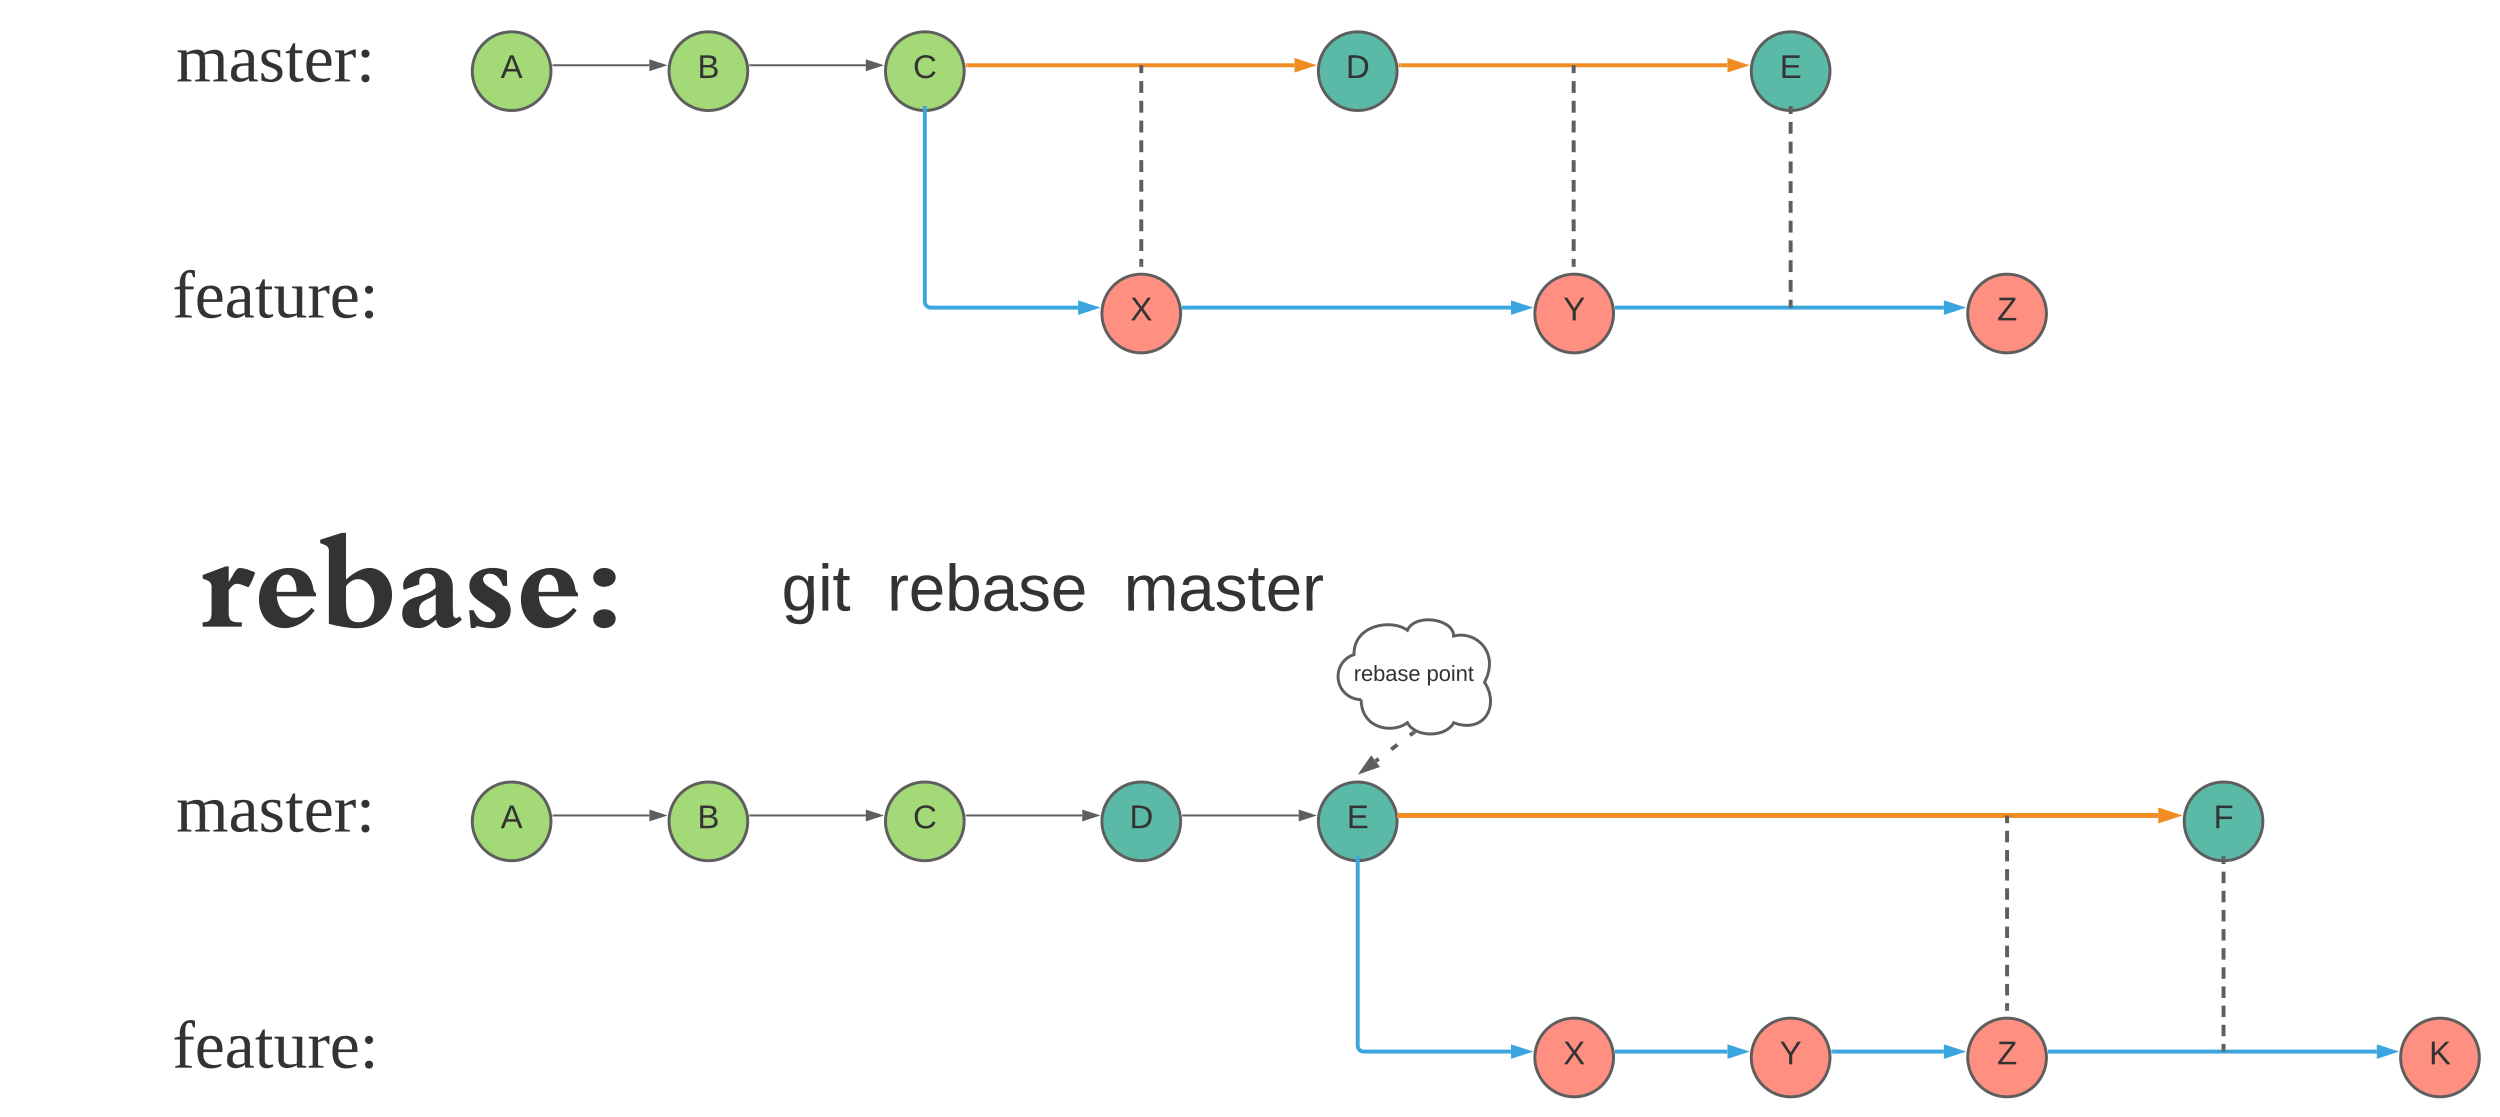 <svg xmlns="http://www.w3.org/2000/svg" xmlns:xlink="http://www.w3.org/1999/xlink" xmlns:lucid="lucid" width="2541" height="1135.17"><g transform="translate(20 -293.667)" lucid:page-tab-id="0_0"><g filter="url(#a)"><path d="M540 360c0 22.1-17.9 40-40 40s-40-17.9-40-40 17.9-40 40-40 40 17.9 40 40z" stroke="#5e5e5e" stroke-width="3" fill="#a3d977"/><use xlink:href="#b" transform="matrix(1,0,0,1,465,325) translate(23.889 41.979)"/></g><path d="M140 319.67c0-3.32 2.7-6 6-6h228c3.3 0 6 2.68 6 6v80.66c0 3.32-2.7 6-6 6H146c-3.3 0-6-2.68-6-6z" stroke="#000" stroke-opacity="0" stroke-width="3" fill="#fff" fill-opacity="0"/><use xlink:href="#c" transform="matrix(1,0,0,1,145,318.667) translate(13.867 57.705)"/><g filter="url(#a)"><path d="M740 360c0 22.1-17.9 40-40 40s-40-17.9-40-40 17.9-40 40-40 40 17.9 40 40z" stroke="#5e5e5e" stroke-width="3" fill="#a3d977"/><use xlink:href="#d" transform="matrix(1,0,0,1,665,325) translate(23.889 41.979)"/></g><g filter="url(#a)"><path d="M960 360c0 22.1-17.9 40-40 40s-40-17.9-40-40 17.9-40 40-40 40 17.9 40 40z" stroke="#5e5e5e" stroke-width="3" fill="#a3d977"/><use xlink:href="#e" transform="matrix(1,0,0,1,885,325) translate(23.009 41.979)"/></g><g filter="url(#a)"><path d="M1400 360c0 22.1-17.9 40-40 40s-40-17.9-40-40 17.9-40 40-40 40 17.9 40 40z" stroke="#5e5e5e" stroke-width="3" fill="#5abaa7"/><use xlink:href="#f" transform="matrix(1,0,0,1,1325,325) translate(23.009 41.979)"/></g><g filter="url(#a)"><path d="M1840 360c0 22.1-17.9 40-40 40s-40-17.9-40-40 17.9-40 40-40 40 17.9 40 40z" stroke="#5e5e5e" stroke-width="3" fill="#5abaa7"/><use xlink:href="#g" transform="matrix(1,0,0,1,1765,325) translate(23.889 41.979)"/></g><g filter="url(#a)"><path d="M1180 606.33c0 22.1-17.9 40-40 40s-40-17.9-40-40 17.9-40 40-40 40 17.9 40 40z" stroke="#5e5e5e" stroke-width="3" fill="#ff8f80"/><use xlink:href="#h" transform="matrix(1,0,0,1,1105,571.333) translate(23.889 41.979)"/></g><path d="M920 403.5v196.83c0 3.32 2.7 6 6 6h149.76" stroke="#3aa6dd" stroke-width="4" fill="none"/><path d="M919.98 401.5l2.02-.07v2.12h-4v-2.17z" fill="#3aa6dd"/><path d="M1092.03 606.33l-14.27 4.64v-9.27z" stroke="#3aa6dd" stroke-width="4" fill="#3aa6dd"/><g filter="url(#a)"><path d="M1620 606.33c0 22.1-17.9 40-40 40s-40-17.9-40-40 17.9-40 40-40 40 17.9 40 40z" stroke="#5e5e5e" stroke-width="3" fill="#ff8f80"/><use xlink:href="#i" transform="matrix(1,0,0,1,1545,571.333) translate(23.889 41.979)"/></g><g filter="url(#a)"><path d="M2060 606.33c0 22.1-17.9 40-40 40s-40-17.9-40-40 17.9-40 40-40 40 17.9 40 40z" stroke="#5e5e5e" stroke-width="3" fill="#ff8f80"/><use xlink:href="#j" transform="matrix(1,0,0,1,1985,571.333) translate(24.861 41.979)"/></g><path d="M542.5 360H640" stroke="#5e5e5e" stroke-width="2" fill="none"/><path d="M542.53 361h-1.1l.07-.98-.03-1.02h1.06z" fill="#5e5e5e"/><path d="M655.26 360L641 364.64v-9.28z" stroke="#5e5e5e" stroke-width="2" fill="#5e5e5e"/><path d="M742.5 360H860" stroke="#5e5e5e" stroke-width="2" fill="none"/><path d="M742.53 361h-1.1l.07-.98-.03-1.02h1.06z" fill="#5e5e5e"/><path d="M875.26 360L861 364.64v-9.28z" stroke="#5e5e5e" stroke-width="2" fill="#5e5e5e"/><path d="M963.5 360h332.26" stroke="#ef8d22" stroke-width="4" fill="none"/><path d="M963.55 362h-2.17l.12-1.98-.07-2.02h2.12z" fill="#ef8d22"/><path d="M1312.03 360l-14.27 4.64v-9.28z" stroke="#ef8d22" stroke-width="4" fill="#ef8d22"/><path d="M1403.5 360h332.26" stroke="#ef8d22" stroke-width="4" fill="none"/><path d="M1403.55 362h-2.17l.12-1.98-.07-2.02h2.12z" fill="#ef8d22"/><path d="M1752.03 360l-14.27 4.64v-9.28z" stroke="#ef8d22" stroke-width="4" fill="#ef8d22"/><path d="M1183.5 606.33h332.26" stroke="#3aa6dd" stroke-width="4" fill="none"/><path d="M1183.55 608.33h-2.17l.12-1.98-.07-2.02h2.12z" fill="#3aa6dd"/><path d="M1532.03 606.33l-14.27 4.64v-9.27z" stroke="#3aa6dd" stroke-width="4" fill="#3aa6dd"/><path d="M1623.5 606.33h332.26" stroke="#3aa6dd" stroke-width="4" fill="none"/><path d="M1623.55 608.33h-2.17l.12-1.98-.07-2.02h2.12z" fill="#3aa6dd"/><path d="M1972.03 606.33l-14.27 4.64v-9.27z" stroke="#3aa6dd" stroke-width="4" fill="#3aa6dd"/><path d="M140 559.67c0-3.32 2.7-6 6-6h228c3.3 0 6 2.68 6 6v80.66c0 3.32-2.7 6-6 6H146c-3.3 0-6-2.68-6-6z" stroke="#000" stroke-opacity="0" stroke-width="3" fill="#fff" fill-opacity="0"/><use xlink:href="#k" transform="matrix(1,0,0,1,145,558.667) translate(10.231 57.705)"/><path d="M0 826c0-3.3 2.7-6 6-6h788c3.3 0 6 2.7 6 6v148c0 3.3-2.7 6-6 6H6c-3.3 0-6-2.7-6-6z" stroke="#000" stroke-opacity="0" stroke-width="3" fill="#fff" fill-opacity="0"/><use xlink:href="#l" transform="matrix(1,0,0,1,5,825) translate(178.333 105.642)"/><g filter="url(#a)"><path d="M540 1122.5c0 22.1-17.9 40-40 40s-40-17.9-40-40 17.9-40 40-40 40 17.9 40 40z" stroke="#5e5e5e" stroke-width="3" fill="#a3d977"/><use xlink:href="#b" transform="matrix(1,0,0,1,465,1087.5) translate(23.889 41.979)"/></g><g filter="url(#a)"><path d="M740 1122.5c0 22.1-17.9 40-40 40s-40-17.9-40-40 17.9-40 40-40 40 17.9 40 40z" stroke="#5e5e5e" stroke-width="3" fill="#a3d977"/><use xlink:href="#d" transform="matrix(1,0,0,1,665,1087.5) translate(23.889 41.979)"/></g><g filter="url(#a)"><path d="M960 1122.5c0 22.1-17.9 40-40 40s-40-17.9-40-40 17.9-40 40-40 40 17.9 40 40z" stroke="#5e5e5e" stroke-width="3" fill="#a3d977"/><use xlink:href="#e" transform="matrix(1,0,0,1,885,1087.5) translate(23.009 41.979)"/></g><g filter="url(#a)"><path d="M1180 1122.5c0 22.1-17.9 40-40 40s-40-17.9-40-40 17.9-40 40-40 40 17.9 40 40z" stroke="#5e5e5e" stroke-width="3" fill="#5abaa7"/><use xlink:href="#f" transform="matrix(1,0,0,1,1105,1087.5) translate(23.009 41.979)"/></g><g filter="url(#a)"><path d="M1400 1122.5c0 22.1-17.9 40-40 40s-40-17.9-40-40 17.9-40 40-40 40 17.9 40 40z" stroke="#5e5e5e" stroke-width="3" fill="#5abaa7"/><use xlink:href="#g" transform="matrix(1,0,0,1,1325,1087.5) translate(23.889 41.979)"/></g><g filter="url(#a)"><path d="M1620 1362.5c0 22.1-17.9 40-40 40s-40-17.9-40-40 17.9-40 40-40 40 17.9 40 40z" stroke="#5e5e5e" stroke-width="3" fill="#ff8f80"/><use xlink:href="#h" transform="matrix(1,0,0,1,1545,1327.5) translate(23.889 41.979)"/></g><g filter="url(#a)"><path d="M1840 1362.5c0 22.1-17.9 40-40 40s-40-17.9-40-40 17.9-40 40-40 40 17.9 40 40z" stroke="#5e5e5e" stroke-width="3" fill="#ff8f80"/><use xlink:href="#i" transform="matrix(1,0,0,1,1765,1327.5) translate(23.889 41.979)"/></g><g filter="url(#a)"><path d="M2060 1362.5c0 22.1-17.9 40-40 40s-40-17.9-40-40 17.9-40 40-40 40 17.9 40 40z" stroke="#5e5e5e" stroke-width="3" fill="#ff8f80"/><use xlink:href="#j" transform="matrix(1,0,0,1,1985,1327.5) translate(24.861 41.979)"/></g><path d="M542.5 1122.5H640" stroke="#5e5e5e" stroke-width="2" fill="none"/><path d="M542.53 1123.5h-1.1l.07-.98-.03-1.02h1.06z" fill="#5e5e5e"/><path d="M655.26 1122.5l-14.26 4.64v-9.28z" stroke="#5e5e5e" stroke-width="2" fill="#5e5e5e"/><path d="M742.5 1122.5H860" stroke="#5e5e5e" stroke-width="2" fill="none"/><path d="M742.53 1123.5h-1.1l.07-.98-.03-1.02h1.06z" fill="#5e5e5e"/><path d="M875.26 1122.5l-14.26 4.64v-9.28z" stroke="#5e5e5e" stroke-width="2" fill="#5e5e5e"/><path d="M962.5 1122.5H1080" stroke="#5e5e5e" stroke-width="2" fill="none"/><path d="M962.53 1123.5h-1.1l.07-.98-.03-1.02h1.06z" fill="#5e5e5e"/><path d="M1095.26 1122.5l-14.26 4.64v-9.28z" stroke="#5e5e5e" stroke-width="2" fill="#5e5e5e"/><path d="M1182.5 1122.5H1300" stroke="#5e5e5e" stroke-width="2" fill="none"/><path d="M1182.53 1123.5h-1.1l.07-.98-.03-1.02h1.06z" fill="#5e5e5e"/><path d="M1315.26 1122.5l-14.26 4.64v-9.28z" stroke="#5e5e5e" stroke-width="2" fill="#5e5e5e"/><path d="M1623.5 1362.5h112.26" stroke="#3aa6dd" stroke-width="4" fill="none"/><path d="M1623.55 1364.5h-2.17l.12-1.98-.07-2.02h2.12z" fill="#3aa6dd"/><path d="M1752.03 1362.5l-14.27 4.64v-9.28z" stroke="#3aa6dd" stroke-width="4" fill="#3aa6dd"/><path d="M1843.5 1362.5h112.26" stroke="#3aa6dd" stroke-width="4" fill="none"/><path d="M1843.55 1364.5h-2.17l.12-1.98-.07-2.02h2.12z" fill="#3aa6dd"/><path d="M1972.03 1362.5l-14.27 4.64v-9.28z" stroke="#3aa6dd" stroke-width="4" fill="#3aa6dd"/><path d="M140 1082.17c0-3.32 2.7-6 6-6h228c3.3 0 6 2.68 6 6v80.66c0 3.32-2.7 6-6 6H146c-3.3 0-6-2.68-6-6z" stroke="#000" stroke-opacity="0" stroke-width="3" fill="#fff" fill-opacity="0"/><use xlink:href="#c" transform="matrix(1,0,0,1,145,1081.167) translate(13.867 57.705)"/><path d="M140 1322.17c0-3.32 2.7-6 6-6h228c3.3 0 6 2.68 6 6v80.66c0 3.32-2.7 6-6 6H146c-3.3 0-6-2.68-6-6z" stroke="#000" stroke-opacity="0" stroke-width="3" fill="#fff" fill-opacity="0"/><use xlink:href="#k" transform="matrix(1,0,0,1,145,1321.167) translate(10.231 57.705)"/><g filter="url(#a)"><path d="M2280 1122.5c0 22.1-17.9 40-40 40s-40-17.9-40-40 17.9-40 40-40 40 17.9 40 40z" stroke="#5e5e5e" stroke-width="3" fill="#5abaa7"/><use xlink:href="#m" transform="matrix(1,0,0,1,2205,1087.5) translate(24.861 41.979)"/></g><path d="M1402.5 1122.5h771.14M1402.56 1122.5H1400" stroke="#ef8d22" stroke-width="5" fill="none"/><path d="M2190.4 1122.5l-14.26 4.64v-9.28z" stroke="#ef8d22" stroke-width="5" fill="#ef8d22"/><g filter="url(#a)"><path d="M2500 1362.5c0 22.1-17.9 40-40 40s-40-17.9-40-40 17.9-40 40-40 40 17.9 40 40z" stroke="#5e5e5e" stroke-width="3" fill="#ff8f80"/><use xlink:href="#n" transform="matrix(1,0,0,1,2425,1327.5) translate(23.889 41.979)"/></g><path d="M2063.5 1362.5h332.26" stroke="#3aa6dd" stroke-width="4" fill="none"/><path d="M2063.55 1364.5h-2.17l.12-1.98-.07-2.02h2.12z" fill="#3aa6dd"/><path d="M2412.03 1362.5l-14.27 4.64v-9.28z" stroke="#3aa6dd" stroke-width="4" fill="#3aa6dd"/><path d="M720 838.5c0-3.3 2.7-6 6-6h648c3.3 0 6 2.7 6 6v123c0 3.3-2.7 6-6 6H726c-3.3 0-6-2.7-6-6z" stroke="#000" stroke-opacity="0" stroke-width="3" fill="#fff" fill-opacity="0"/><use xlink:href="#o" transform="matrix(1,0,0,1,725,837.5) translate(49.444 76.771)"/><use xlink:href="#p" transform="matrix(1,0,0,1,725,837.5) translate(156.667 76.771)"/><use xlink:href="#q" transform="matrix(1,0,0,1,725,837.5) translate(397.222 76.771)"/><path d="M1360 1166v190.5c0 3.3 2.7 6 6 6h149.76" stroke="#3aa6dd" stroke-width="4" fill="none"/><path d="M1359.98 1164l2.02-.07v2.12h-4v-2.17z" fill="#3aa6dd"/><path d="M1532.03 1362.5l-14.27 4.64v-9.28z" stroke="#3aa6dd" stroke-width="4" fill="#3aa6dd"/><path d="M1140 362v6.02m0 8.04v12.05m0 8.04v12.05m0 8.02v12.05m0 8.04v12.06m0 8.03v12.04m0 8.03v12.05m0 8.04v12.05m0 8.04v12.05m0 8.02v12.05m0 8.04v6.03M1140 362.05V360" stroke="#5e5e5e" stroke-width="4" fill="none"/><path d="M1142 564.96l-1.98-.13-2.02.07v-2.12h4z" fill="#5e5e5e"/><path d="M1579.47 362v6.03m0 8.03v12.05m0 8.04v12.06m0 8.03v12.05m0 8.03v12.07m0 8.03v12.05m0 8.04v12.04m0 8.03v12.05m0 8.04v12.05m0 8.04v12.05m0 8.03v6.02M1579.47 362.05V360" stroke="#5e5e5e" stroke-width="4" fill="none"/><path d="M1581.47 564.92l-1.45-.1-2.55.1v-2.12h4z" fill="#5e5e5e"/><path d="M1800 403.5v6.03m0 8.03v12.05m0 8.04v12.05m0 8.03v12.05m0 8.03v12.06m0 8.03v12.04m0 8.04v12.05m0 8.03v12.05m0 8.04v12.05m0 8.03v12.05m0 8.03v6.03" stroke="#5e5e5e" stroke-width="4" fill="none"/><path d="M1799.98 401.5l2.02-.07v2.12h-4v-2.17z" fill="#5e5e5e"/><path d="M1800 604.28v2.05" stroke="#5e5e5e" stroke-width="4" fill="none"/><path d="M1363.5 1004.75c-12.98 0-23.5-10.52-23.5-23.5 0-10.38 6.36-19.14 16.24-22.35-.57-30.52 38.6-36.4 54.26-24.65 7.83-17.63 47-11.75 47 5.88 23.5-5.88 47 17.62 31.33 47 15.67 23.5 0 52.87-31.33 41.12-7.83 15.27-39.17 15.27-47 0-15.67 11.75-47 5.88-47-23.5z" stroke="#5e5e5e" stroke-width="3" fill="#fff"/><use xlink:href="#r" transform="matrix(1,0,0,1,1345,927.5) translate(10.951 58.278)"/><use xlink:href="#s" transform="matrix(1,0,0,1,1345,927.5) translate(84.963 58.278)"/><path d="M1416.22 1038.6l-3.18 2.4m-12.68 9.56l-6.35 4.8m-12.67 9.56l-3.18 2.4" stroke="#5e5e5e" stroke-width="4" fill="none"/><path d="M1417.75 1037.37l2.1 1-2.47 1.86-2.4-3.2 1-.75z" fill="#5e5e5e"/><path d="M1365.17 1077.1l8.6-12.3 5.58 7.4z" stroke="#5e5e5e" stroke-width="4" fill="#5e5e5e"/><path d="M2020 1124.5v5.83m0 7.78v11.68m0 7.78v11.67m0 7.78v11.68m0 7.78v11.67m0 7.78v11.68m0 7.78v11.67m0 7.78v11.68m0 7.78v11.67m0 7.78v11.68m0 7.78v5.84M2020 1124.55v-2.05" stroke="#5e5e5e" stroke-width="4" fill="none"/><path d="M2022 1321.12l-1.98-.12-2.02.07v-2.12h4z" fill="#5e5e5e"/><path d="M2240 1166v5.84m0 7.78v11.67m0 7.77v11.67m0 7.78v11.67m0 7.77v11.67m0 7.78v11.67m0 7.77v11.67m0 7.78V1308m0 7.77v11.67m0 7.78v11.67m0 7.77v5.83" stroke="#5e5e5e" stroke-width="4" fill="none"/><path d="M2239.98 1164l2.02-.07v2.12h-4v-2.17z" fill="#5e5e5e"/><path d="M2240 1360.45v2.05" stroke="#5e5e5e" stroke-width="4" fill="none"/><defs><path fill="#333" d="M205 0l-28-72H64L36 0H1l101-248h38L239 0h-34zm-38-99l-47-123c-12 45-31 82-46 123h93" id="t"/><use transform="matrix(0.093,0,0,0.093,0,0)" xlink:href="#t" id="b"/><filter id="a" filterUnits="objectBoundingBox" x="-.13" y="-.05" width="1.25" height="1.25"><feOffset result="offOut" in="SourceAlpha" dy="6"/><feGaussianBlur result="blurOut" in="offOut" stdDeviation="5"/><feColorMatrix result="colorOut" in="blurOut" values="0 0 0 0 0 0 0 0 0 0 0 0 0 0 0 0 0 0 0.502 0"/><feBlend in="SourceGraphic" in2="colorOut"/></filter><path fill="#333" d="M126-118c4-37-42-32-68-25v131l24 4v8H8C5-13 21-9 28-12v-141c-7-3-23 1-20-12h48l1 13c22-15 77-30 92 2 32-22 104-36 104 29v109c8 3 24-2 21 12h-75v-8l25-4v-106c3-39-45-31-72-24 7 37 1 88 3 130l25 4v8h-78v-8l24-4v-106" id="u"/><path fill="#333" d="M32-163c41-10 102-14 102 39v112c8 3 24-2 21 12h-45l-4-17C83 13 3 13 13-46c-2-50 45-50 92-51 4-36-5-70-42-56-6 2-12 4-16 6-4 7 0 23-15 20v-36zM42-47c0 41 41 33 63 22v-59c-34 1-63-1-63 37" id="v"/><path fill="#333" d="M41-130c7 48 86 23 86 84 0 56-69 57-112 41v-40c20 0 9 29 31 31 35 19 77-26 41-50-27-18-72-13-72-59 0-50 58-52 100-41v36c-19 1-8-25-28-25-21-7-50-1-46 23" id="w"/><path fill="#333" d="M54-38c-1 25 24 26 44 20v12C71 10 25 9 25-35v-115H4c-2-14 14-10 21-15l18-38h11v38h38v15H54v112" id="x"/><path fill="#333" d="M84-170c49 0 66 33 63 87H46c-8 60 38 80 95 63v10C128-2 108 4 88 4 34 4 14-29 14-84c-1-54 22-86 70-86zm33 73c12-57-57-82-69-24-1 7-2 15-2 24h71" id="y"/><path fill="#333" d="M57-145c16-10 35-24 60-25v45c-19 1-8-30-40-17l-20 6v124l29 4v8H7v-8l21-4v-141c-8-3-24 2-21-12h48" id="z"/><path fill="#333" d="M50-37c14 0 21 9 21 21S62 5 50 5C37 5 28-4 28-16s8-21 22-21zm0-132c12 0 21 9 21 21 0 13-9 22-21 22-13 0-22-9-22-22 0-12 9-21 22-21" id="A"/><g id="c"><use transform="matrix(0.191,0,0,0.191,0,0)" xlink:href="#u"/><use transform="matrix(0.191,0,0,0.191,53.58,0)" xlink:href="#v"/><use transform="matrix(0.191,0,0,0.191,84.006,0)" xlink:href="#w"/><use transform="matrix(0.191,0,0,0.191,110.796,0)" xlink:href="#x"/><use transform="matrix(0.191,0,0,0.191,129.932,0)" xlink:href="#y"/><use transform="matrix(0.191,0,0,0.191,160.358,0)" xlink:href="#z"/><use transform="matrix(0.191,0,0,0.191,183.13,0)" xlink:href="#A"/></g><path fill="#333" d="M160-131c35 5 61 23 61 61C221 17 115-2 30 0v-248c76 3 177-17 177 60 0 33-19 50-47 57zm-97-11c50-1 110 9 110-42 0-47-63-36-110-37v79zm0 115c55-2 124 14 124-45 0-56-70-42-124-44v89" id="B"/><use transform="matrix(0.093,0,0,0.093,0,0)" xlink:href="#B" id="d"/><path fill="#333" d="M212-179c-10-28-35-45-73-45-59 0-87 40-87 99 0 60 29 101 89 101 43 0 62-24 78-52l27 14C228-24 195 4 139 4 59 4 22-46 18-125c-6-104 99-153 187-111 19 9 31 26 39 46" id="C"/><use transform="matrix(0.093,0,0,0.093,0,0)" xlink:href="#C" id="e"/><path fill="#333" d="M30-248c118-7 216 8 213 122C240-48 200 0 122 0H30v-248zM63-27c89 8 146-16 146-99s-60-101-146-95v194" id="D"/><use transform="matrix(0.093,0,0,0.093,0,0)" xlink:href="#D" id="f"/><path fill="#333" d="M30 0v-248h187v28H63v79h144v27H63v87h162V0H30" id="E"/><use transform="matrix(0.093,0,0,0.093,0,0)" xlink:href="#E" id="g"/><path fill="#333" d="M195 0l-74-108L45 0H8l94-129-87-119h37l69 98 67-98h37l-84 118L233 0h-38" id="F"/><use transform="matrix(0.093,0,0,0.093,0,0)" xlink:href="#F" id="h"/><path fill="#333" d="M137-103V0h-34v-103L8-248h37l75 118 75-118h37" id="G"/><use transform="matrix(0.093,0,0,0.093,0,0)" xlink:href="#G" id="i"/><path fill="#333" d="M209 0H11v-25l151-195H24v-28h176v25L50-27h159V0" id="H"/><use transform="matrix(0.093,0,0,0.093,0,0)" xlink:href="#H" id="j"/><path fill="#333" d="M103-236c-39-15-35 32-34 71h44v15H69v136l35 6v8H15v-8l25-6v-136H11v-9l29-7c-6-59 23-100 80-84v36c-15 2-12-14-17-22" id="I"/><path fill="#333" d="M124-13C89 8 26 15 26-45v-108c-8-3-24 2-21-12h50v118c-3 37 42 32 69 25v-131l-25-4v-8h54v153c8 3 24-2 21 12h-48" id="J"/><g id="k"><use transform="matrix(0.191,0,0,0.191,0,0)" xlink:href="#I"/><use transform="matrix(0.191,0,0,0.191,22.772,0)" xlink:href="#y"/><use transform="matrix(0.191,0,0,0.191,53.198,0)" xlink:href="#v"/><use transform="matrix(0.191,0,0,0.191,83.623,0)" xlink:href="#x"/><use transform="matrix(0.191,0,0,0.191,102.759,0)" xlink:href="#J"/><use transform="matrix(0.191,0,0,0.191,137.204,0)" xlink:href="#z"/><use transform="matrix(0.191,0,0,0.191,159.975,0)" xlink:href="#y"/><use transform="matrix(0.191,0,0,0.191,190.401,0)" xlink:href="#A"/></g><path fill="#333" d="M20 0v-34c50 2 68-17 68-75v-176c6-63-27-67-68-83v-27l176-66h23v120c69-113 55-119 140-98l62 24c-12 41-33 89-51 114-26-8-58-27-88-27-20 0-40 15-63 48v161c-4 81 28 88 100 85V0H20" id="K"/><path fill="#333" d="M37-209c0-140 96-240 230-240 104 0 172 56 185 159 3 17 8 26 21 34v24H174c6 91 66 164 136 164 38 0 78-23 129-77l24 21C402-39 316 11 233 11 117 11 37-79 37-209zm135-57h153c-1-82-29-132-76-132-49-1-81 58-77 132" id="L"/><path fill="#333" d="M74-22v-539c8-60-28-61-66-78v-26l163-52h34v357c62-57 127-89 179-89 97 0 173 91 173 206C557-96 441 12 285 12 236 12 137-4 74-22zm131-158c0 102 29 146 96 146 76 0 121-60 121-161 0-155-137-225-217-114v129" id="M"/><path fill="#333" d="M251-450c91 0 175 40 175 150 0 55-2 180 4 217 10 24 27 21 49 4l16 25c-35 37-87 64-122 64-40 0-66-22-75-64-36 29-76 65-134 65C87 11 39-32 39-101c0-74 46-111 122-130 63-16 104-39 132-64 7-62-13-111-66-112-43-1-65 35-56 83L51-282c-4-17-5-25-5-36 0-85 127-132 205-132zm-83 327c0 44 22 74 54 74 18 0 32-8 73-44v-154c-20 16-28 20-69 39-43 21-58 43-58 85" id="N"/><path fill="#333" d="M220 12c-28 0-77-8-111-16-6 0-12 4-22 14H57L45-126h34c24 60 61 91 112 91 47 0 73-53 39-84-14-12-13-13-80-56-78-50-104-84-104-138 0-125 169-167 287-114l2 115h-33c-20-60-56-93-102-93-28 0-49 18-49 42 0 27 20 48 78 81 68 39 75 44 97 66 23 23 36 56 36 92 0 79-60 136-142 136" id="O"/><path fill="#333" d="M165-305c-47 0-83-31-83-72s38-72 86-72c50 0 86 30 86 71 0 42-38 73-89 73zM82-61c0-41 38-72 86-72 50 0 86 30 86 71 0 42-38 73-89 73-47 0-83-31-83-72" id="P"/><g id="l"><use transform="matrix(0.133,0,0,0.133,0,0)" xlink:href="#K"/><use transform="matrix(0.133,0,0,0.133,54.933,0)" xlink:href="#L"/><use transform="matrix(0.133,0,0,0.133,121.067,0)" xlink:href="#M"/><use transform="matrix(0.133,0,0,0.133,200.267,0)" xlink:href="#N"/><use transform="matrix(0.133,0,0,0.133,267.6,0)" xlink:href="#O"/><use transform="matrix(0.133,0,0,0.133,321.2,0)" xlink:href="#L"/><use transform="matrix(0.133,0,0,0.133,388.667,0)" xlink:href="#P"/></g><path fill="#333" d="M63-220v92h138v28H63V0H30v-248h175v28H63" id="Q"/><use transform="matrix(0.093,0,0,0.093,0,0)" xlink:href="#Q" id="m"/><path fill="#333" d="M194 0L95-120 63-95V0H30v-248h33v124l119-124h40L117-140 236 0h-42" id="R"/><use transform="matrix(0.093,0,0,0.093,0,0)" xlink:href="#R" id="n"/><path fill="#333" d="M177-190C167-65 218 103 67 71c-23-6-38-20-44-43l32-5c15 47 100 32 89-28v-30C133-14 115 1 83 1 29 1 15-40 15-95c0-56 16-97 71-98 29-1 48 16 59 35 1-10 0-23 2-32h30zM94-22c36 0 50-32 50-73 0-42-14-75-50-75-39 0-46 34-46 75s6 73 46 73" id="S"/><path fill="#333" d="M24-231v-30h32v30H24zM24 0v-190h32V0H24" id="T"/><path fill="#333" d="M59-47c-2 24 18 29 38 22v24C64 9 27 4 27-40v-127H5v-23h24l9-43h21v43h35v23H59v120" id="U"/><g id="o"><use transform="matrix(0.185,0,0,0.185,0,0)" xlink:href="#S"/><use transform="matrix(0.185,0,0,0.185,37.037,0)" xlink:href="#T"/><use transform="matrix(0.185,0,0,0.185,51.667,0)" xlink:href="#U"/></g><path fill="#333" d="M114-163C36-179 61-72 57 0H25l-1-190h30c1 12-1 29 2 39 6-27 23-49 58-41v29" id="V"/><path fill="#333" d="M100-194c63 0 86 42 84 106H49c0 40 14 67 53 68 26 1 43-12 49-29l28 8c-11 28-37 45-77 45C44 4 14-33 15-96c1-61 26-98 85-98zm52 81c6-60-76-77-97-28-3 7-6 17-6 28h103" id="W"/><path fill="#333" d="M115-194c53 0 69 39 70 98 0 66-23 100-70 100C84 3 66-7 56-30L54 0H23l1-261h32v101c10-23 28-34 59-34zm-8 174c40 0 45-34 45-75 0-40-5-75-45-74-42 0-51 32-51 76 0 43 10 73 51 73" id="X"/><path fill="#333" d="M141-36C126-15 110 5 73 4 37 3 15-17 15-53c-1-64 63-63 125-63 3-35-9-54-41-54-24 1-41 7-42 31l-33-3c5-37 33-52 76-52 45 0 72 20 72 64v82c-1 20 7 32 28 27v20c-31 9-61-2-59-35zM48-53c0 20 12 33 32 33 41-3 63-29 60-74-43 2-92-5-92 41" id="Y"/><path fill="#333" d="M135-143c-3-34-86-38-87 0 15 53 115 12 119 90S17 21 10-45l28-5c4 36 97 45 98 0-10-56-113-15-118-90-4-57 82-63 122-42 12 7 21 19 24 35" id="Z"/><g id="p"><use transform="matrix(0.185,0,0,0.185,0,0)" xlink:href="#V"/><use transform="matrix(0.185,0,0,0.185,22.037,0)" xlink:href="#W"/><use transform="matrix(0.185,0,0,0.185,59.074,0)" xlink:href="#X"/><use transform="matrix(0.185,0,0,0.185,96.111,0)" xlink:href="#Y"/><use transform="matrix(0.185,0,0,0.185,133.148,0)" xlink:href="#Z"/><use transform="matrix(0.185,0,0,0.185,166.481,0)" xlink:href="#W"/></g><path fill="#333" d="M210-169c-67 3-38 105-44 169h-31v-121c0-29-5-50-35-48C34-165 62-65 56 0H25l-1-190h30c1 10-1 24 2 32 10-44 99-50 107 0 11-21 27-35 58-36 85-2 47 119 55 194h-31v-121c0-29-5-49-35-48" id="aa"/><g id="q"><use transform="matrix(0.185,0,0,0.185,0,0)" xlink:href="#aa"/><use transform="matrix(0.185,0,0,0.185,55.37,0)" xlink:href="#Y"/><use transform="matrix(0.185,0,0,0.185,92.407,0)" xlink:href="#Z"/><use transform="matrix(0.185,0,0,0.185,125.741,0)" xlink:href="#U"/><use transform="matrix(0.185,0,0,0.185,144.259,0)" xlink:href="#W"/><use transform="matrix(0.185,0,0,0.185,181.296,0)" xlink:href="#V"/></g><g id="r"><use transform="matrix(0.062,0,0,0.062,0,0)" xlink:href="#V"/><use transform="matrix(0.062,0,0,0.062,7.346,0)" xlink:href="#W"/><use transform="matrix(0.062,0,0,0.062,19.691,0)" xlink:href="#X"/><use transform="matrix(0.062,0,0,0.062,32.037,0)" xlink:href="#Y"/><use transform="matrix(0.062,0,0,0.062,44.383,0)" xlink:href="#Z"/><use transform="matrix(0.062,0,0,0.062,55.494,0)" xlink:href="#W"/></g><path fill="#333" d="M115-194c55 1 70 41 70 98S169 2 115 4C84 4 66-9 55-30l1 105H24l-1-265h31l2 30c10-21 28-34 59-34zm-8 174c40 0 45-34 45-75s-6-73-45-74c-42 0-51 32-51 76 0 43 10 73 51 73" id="ab"/><path fill="#333" d="M100-194c62-1 85 37 85 99 1 63-27 99-86 99S16-35 15-95c0-66 28-99 85-99zM99-20c44 1 53-31 53-75 0-43-8-75-51-75s-53 32-53 75 10 74 51 75" id="ac"/><path fill="#333" d="M117-194c89-4 53 116 60 194h-32v-121c0-31-8-49-39-48C34-167 62-67 57 0H25l-1-190h30c1 10-1 24 2 32 11-22 29-35 61-36" id="ad"/><g id="s"><use transform="matrix(0.062,0,0,0.062,0,0)" xlink:href="#ab"/><use transform="matrix(0.062,0,0,0.062,12.346,0)" xlink:href="#ac"/><use transform="matrix(0.062,0,0,0.062,24.691,0)" xlink:href="#T"/><use transform="matrix(0.062,0,0,0.062,29.568,0)" xlink:href="#ad"/><use transform="matrix(0.062,0,0,0.062,41.914,0)" xlink:href="#U"/></g></defs></g></svg>